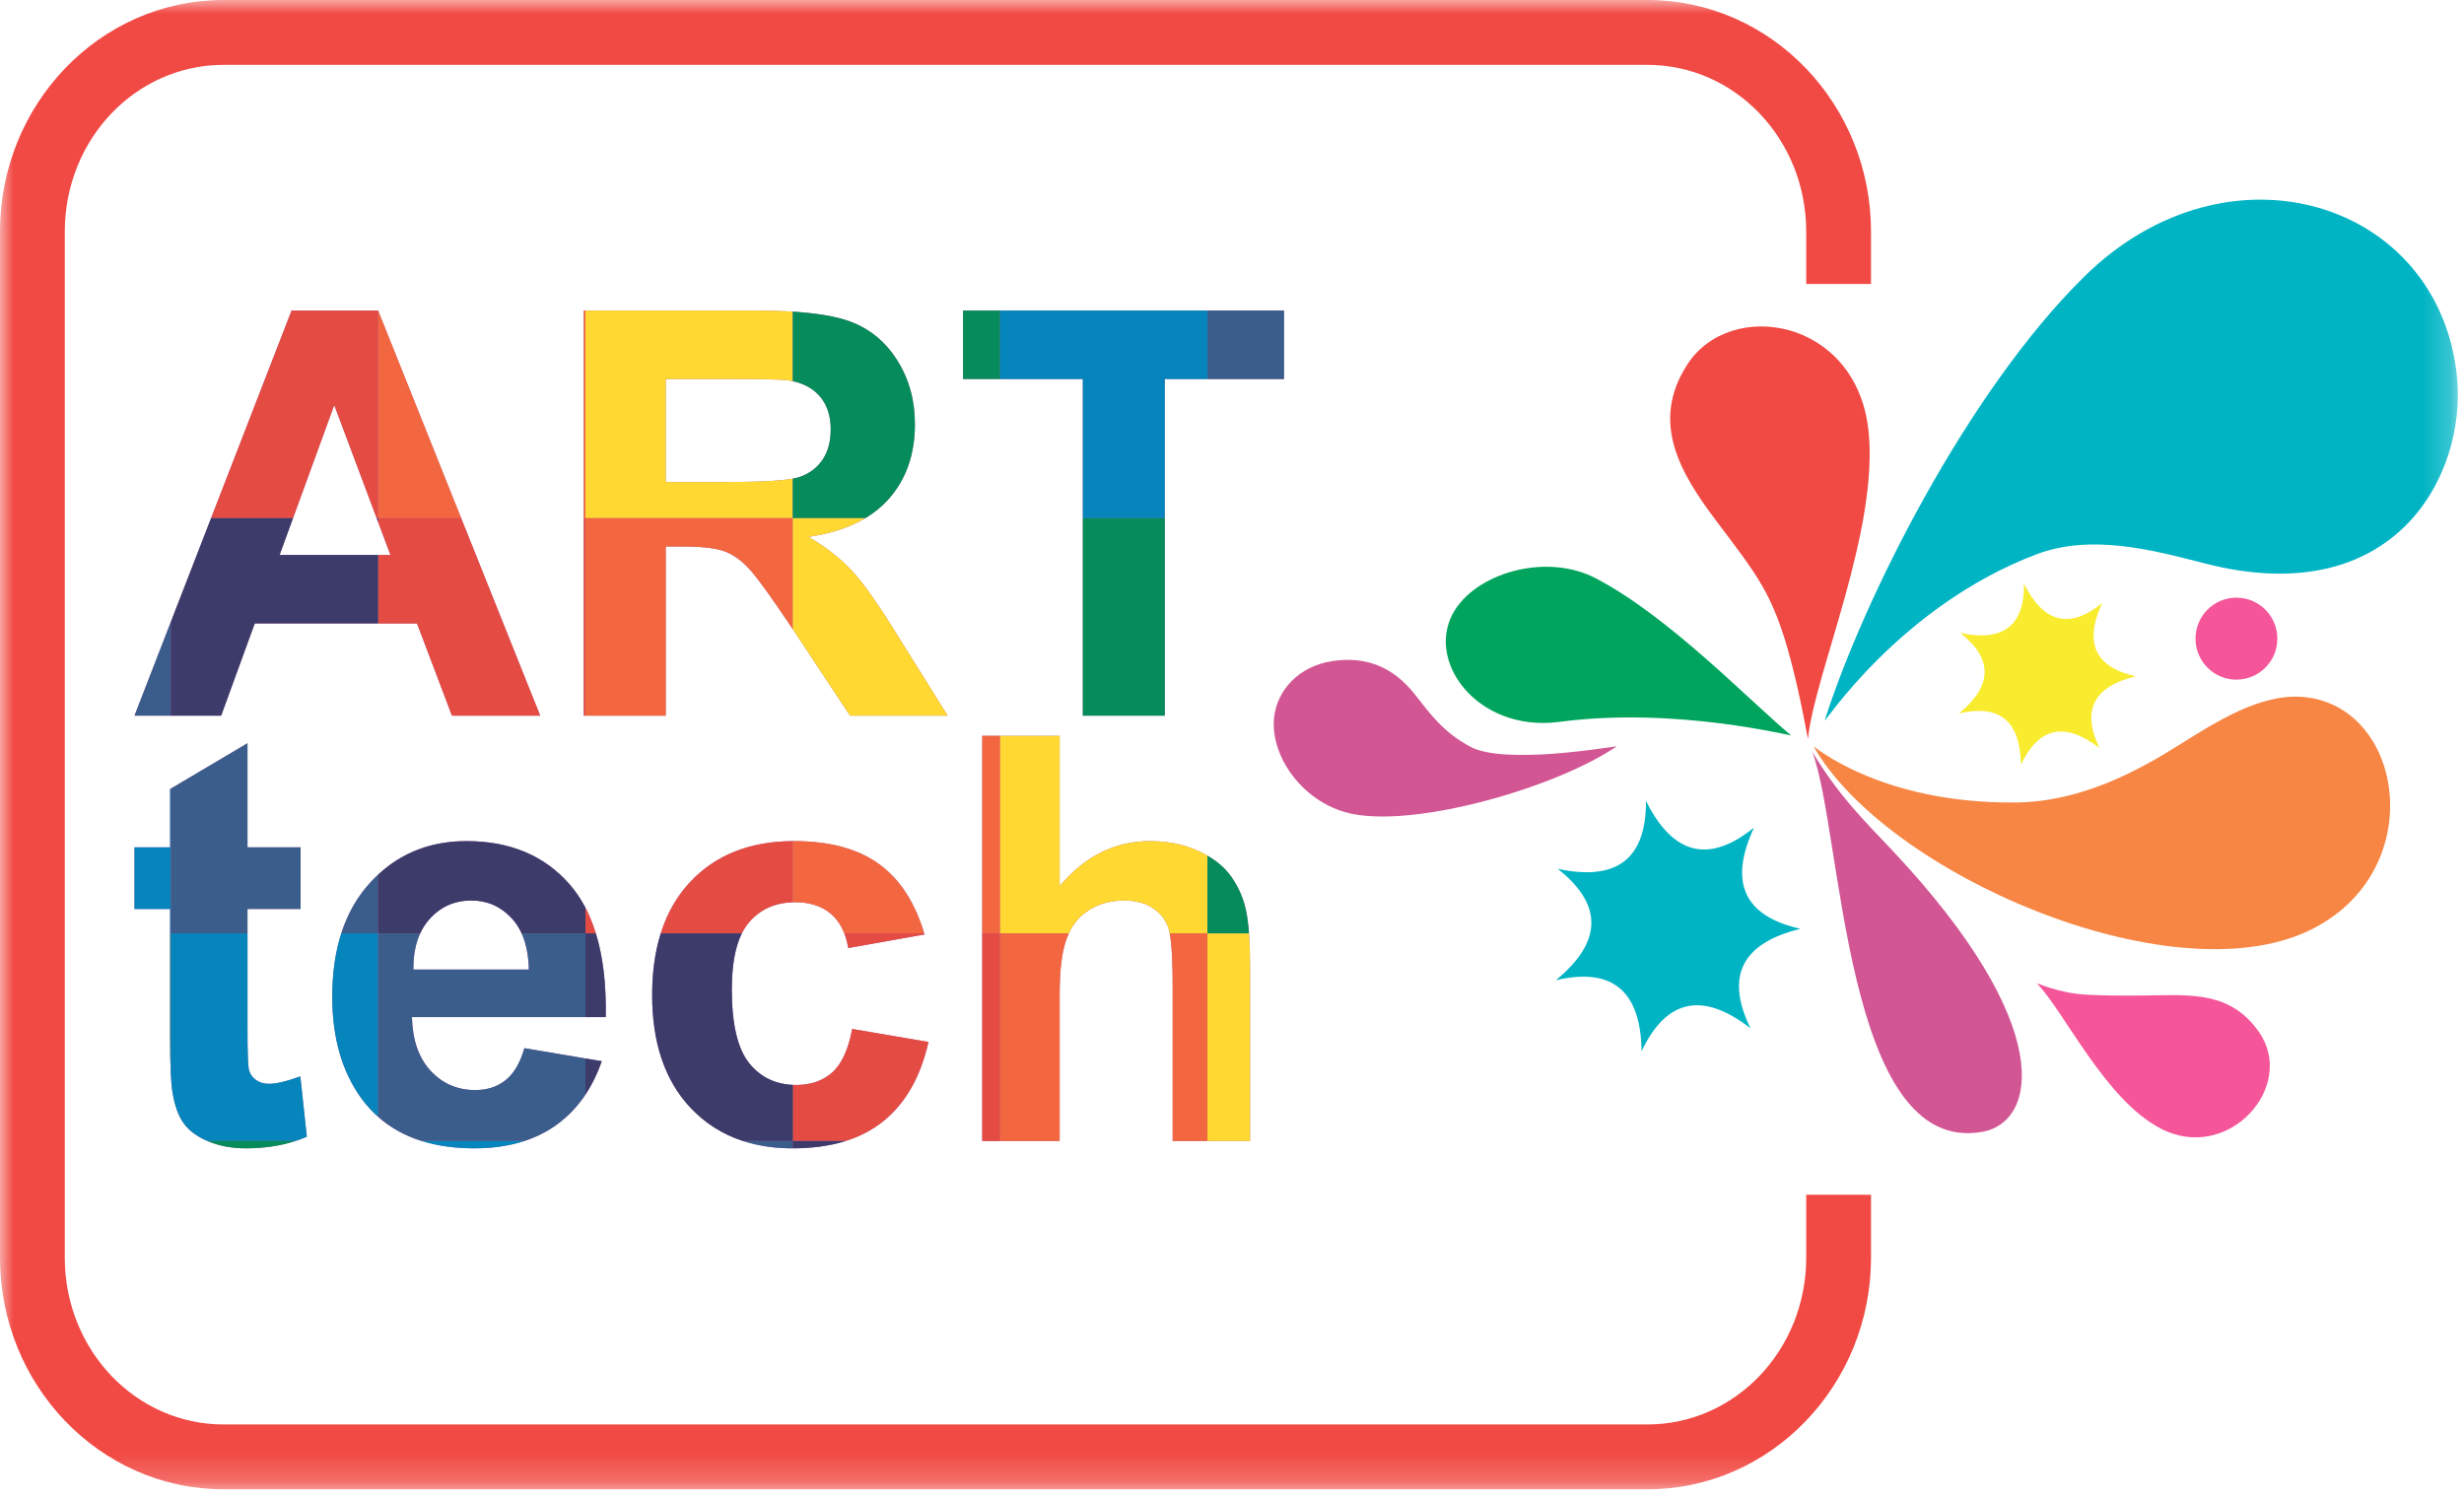 <?xml version="1.0" encoding="UTF-8"?>
<svg width="89px" height="54px" viewBox="0 0 89 54" version="1.1" xmlns="http://www.w3.org/2000/svg" xmlns:xlink="http://www.w3.org/1999/xlink">
    <!-- Generator: Sketch 45.2 (43514) - http://www.bohemiancoding.com/sketch -->
    <title>Group 11</title>
    <desc>Created with Sketch.</desc>
    <defs>
        <polygon id="path-1" points="0 53.799 88.78 53.799 88.78 0 0 0"></polygon>
    </defs>
    <g id="Page-1" stroke="none" stroke-width="1" fill="none" fill-rule="evenodd">
        <g id="2-My-Business-Hower" transform="translate(-1075, -2506)">
            <g id="Tehnology" transform="translate(80, 2174)">
                <g id="Icons" transform="translate(20, 0)">
                    <g id="Normal">
                        <g id="Howers" transform="translate(0, 293)">
                            <g id="Group-11" transform="translate(975, 39)">
                                <g id="Page-1">
                                    <path d="M14.104,20.048 L12.073,14.632 L10.1,20.048 L14.104,20.048 Z M24.046,17.412 L26.23,17.412 C27.645,17.412 28.526,17.351 28.88,17.232 C29.23,17.112 29.509,16.904 29.707,16.611 C29.907,16.318 30.006,15.951 30.006,15.511 C30.006,15.017 29.873,14.622 29.612,14.316 C29.349,14.012 28.979,13.822 28.502,13.743 C28.261,13.709 27.543,13.692 26.349,13.692 L24.046,13.692 L24.046,17.412 Z M21.087,25.853 L21.087,11.219 L27.302,11.219 C28.863,11.219 29.999,11.352 30.707,11.614 C31.417,11.877 31.982,12.343 32.407,13.014 C32.832,13.688 33.047,14.455 33.047,15.321 C33.047,16.421 32.727,17.327 32.085,18.042 C31.441,18.758 30.482,19.207 29.203,19.395 C29.84,19.766 30.363,20.174 30.775,20.621 C31.19,21.067 31.748,21.861 32.448,22.998 L34.231,25.853 L30.703,25.853 L28.588,22.658 C27.829,21.524 27.309,20.808 27.026,20.512 C26.747,20.219 26.451,20.014 26.138,19.905 C25.822,19.797 25.325,19.742 24.645,19.742 L24.046,19.742 L24.046,25.853 L21.087,25.853 Z M39.112,25.853 L39.112,13.692 L34.785,13.692 L34.785,11.219 L46.378,11.219 L46.378,13.692 L42.072,13.692 L42.072,25.853 L39.112,25.853 Z M19.512,25.853 L16.324,25.853 L15.063,22.521 L9.202,22.521 L7.987,25.853 L4.858,25.853 L10.532,11.219 L13.086,11.219 L13.658,11.219 L16.289,17.798 L19.512,25.853 Z" id="Fill-1" fill="#A767AA"></path>
                                    <path d="M19.104,35.024 C19.083,34.21 18.875,33.589 18.478,33.167 C18.08,32.741 17.597,32.53 17.025,32.53 C16.416,32.53 15.913,32.755 15.515,33.201 C15.117,33.648 14.923,34.257 14.93,35.024 L19.104,35.024 Z M18.94,37.864 L21.737,38.334 C21.379,39.36 20.811,40.14 20.039,40.678 C19.264,41.213 18.294,41.482 17.134,41.482 C15.294,41.482 13.93,40.88 13.049,39.673 C12.351,38.706 12.001,37.486 12.001,36.012 C12.001,34.254 12.461,32.874 13.376,31.879 C14.291,30.882 15.45,30.384 16.851,30.384 C18.423,30.384 19.665,30.906 20.576,31.948 C21.485,32.99 21.92,34.588 21.879,36.741 L14.879,36.741 C14.9,37.571 15.123,38.219 15.556,38.683 C15.985,39.145 16.522,39.377 17.161,39.377 C17.6,39.377 17.968,39.258 18.263,39.019 C18.563,38.781 18.787,38.396 18.94,37.864 L18.94,37.864 Z M38.275,26.582 L38.275,32.005 C39.183,30.926 40.272,30.384 41.534,30.384 C42.183,30.384 42.769,30.503 43.289,30.741 C43.81,30.983 44.201,31.286 44.466,31.661 C44.732,32.033 44.912,32.444 45.007,32.898 C45.106,33.351 45.153,34.053 45.153,35.003 L45.153,41.217 L42.357,41.217 L42.357,35.623 C42.357,34.513 42.303,33.807 42.197,33.507 C42.088,33.208 41.898,32.97 41.626,32.796 C41.354,32.618 41.014,32.53 40.602,32.53 C40.133,32.53 39.714,32.642 39.343,32.871 C38.973,33.095 38.704,33.437 38.533,33.892 C38.36,34.346 38.275,35.02 38.275,35.909 L38.275,41.217 L35.479,41.217 L35.479,26.582 L38.275,26.582 Z M10.858,30.608 L10.858,32.836 L8.94,32.836 L8.94,37.132 C8.94,38.005 8.957,38.511 8.994,38.655 C9.032,38.798 9.113,38.917 9.246,39.012 C9.375,39.104 9.531,39.152 9.718,39.152 C9.981,39.152 10.354,39.063 10.848,38.883 L11.083,41.063 C10.433,41.343 9.698,41.482 8.875,41.482 C8.372,41.482 7.92,41.397 7.514,41.227 C7.11,41.056 6.813,40.835 6.626,40.565 C6.436,40.293 6.307,39.928 6.232,39.466 C6.174,39.139 6.144,38.478 6.144,37.479 L6.144,32.836 L4.858,32.836 L4.858,30.608 L6.144,30.608 L6.144,28.504 L8.94,26.848 L8.94,30.608 L10.858,30.608 Z M24.775,32.035 C24.814,31.988 24.855,31.942 24.896,31.896 L24.898,31.894 L24.9,31.892 L24.941,31.848 C25.862,30.871 27.111,30.384 28.686,30.384 C29.972,30.384 30.996,30.664 31.758,31.219 C32.517,31.774 33.06,32.618 33.394,33.756 L30.639,34.247 C30.546,33.699 30.336,33.286 30.006,33.006 C29.676,32.731 29.251,32.592 28.727,32.592 C28.03,32.592 27.471,32.833 27.057,33.317 C26.641,33.801 26.434,34.608 26.434,35.742 C26.434,37.003 26.645,37.892 27.067,38.413 C27.489,38.934 28.053,39.193 28.761,39.193 C29.292,39.193 29.727,39.04 30.064,38.737 C30.404,38.434 30.642,37.912 30.782,37.17 L33.536,37.64 C33.251,38.906 32.703,39.864 31.894,40.511 C31.084,41.158 29.999,41.482 28.635,41.482 L28.568,41.482 L28.563,41.482 L28.5,41.481 L28.492,41.481 L28.487,41.481 L28.42,41.479 L28.42,41.479 L28.419,41.479 L28.366,41.477 L28.354,41.477 L28.349,41.477 L28.341,41.476 L28.288,41.474 L28.279,41.473 L28.275,41.473 L28.261,41.473 L28.21,41.47 L28.209,41.47 L28.196,41.469 L28.183,41.468 L28.144,41.465 L28.14,41.464 L28.131,41.463 L28.118,41.463 L28.08,41.46 L28.07,41.459 L28.067,41.459 L28.002,41.453 L27.938,41.447 L27.934,41.446 L27.926,41.445 L27.875,41.44 L27.866,41.439 L27.862,41.439 L27.85,41.437 L27.799,41.431 C26.639,41.281 25.683,40.808 24.938,40.014 C24.016,39.032 23.556,37.677 23.556,35.943 C23.556,34.97 23.699,34.117 23.983,33.384 C23.998,33.346 24.014,33.307 24.03,33.267 L24.042,33.239 C24.054,33.21 24.066,33.181 24.079,33.153 L24.091,33.125 C24.104,33.096 24.118,33.068 24.131,33.04 L24.144,33.013 L24.157,32.985 L24.171,32.958 L24.198,32.905 L24.2,32.9 C24.227,32.847 24.256,32.793 24.285,32.741 L24.301,32.715 L24.313,32.694 L24.315,32.689 L24.331,32.662 L24.344,32.64 L24.346,32.637 L24.362,32.61 L24.365,32.606 L24.375,32.59 L24.378,32.585 L24.393,32.559 L24.394,32.559 L24.407,32.539 L24.41,32.533 L24.426,32.508 L24.43,32.502 L24.442,32.483 L24.442,32.483 L24.459,32.457 L24.46,32.455 L24.476,32.433 L24.492,32.408 L24.496,32.403 L24.514,32.377 L24.541,32.338 L24.543,32.335 L24.544,32.334 L24.561,32.309 L24.578,32.285 L24.59,32.269 L24.596,32.261 L24.614,32.238 L24.616,32.234 L24.622,32.226 L24.65,32.19 L24.655,32.183 L24.657,32.18 L24.692,32.136 L24.696,32.131 L24.732,32.086 L24.734,32.084 L24.771,32.04 L24.775,32.035 Z" id="Fill-3" fill="#A767AA"></path>
                                    <polygon id="Fill-5" fill="#E44C43" points="10.531 11.219 13.658 11.219 13.658 18.718 13.605 18.718 12.073 14.632 10.584 18.718 7.624 18.718"></polygon>
                                    <path d="M16.658,18.718 L13.658,18.718 L13.658,11.219 L16.289,17.798 L16.658,18.718 Z M21.087,18.718 L21.147,18.718 L21.147,11.219 L21.087,11.219 L21.087,18.718 Z" id="Fill-7" fill="#F36740"></path>
                                    <path d="M21.147,11.219 L27.302,11.219 C27.788,11.219 28.232,11.232 28.635,11.257 L28.635,13.769 C28.592,13.759 28.548,13.751 28.502,13.743 C28.261,13.709 27.543,13.692 26.349,13.692 L24.046,13.692 L24.046,17.412 L26.23,17.412 C27.389,17.412 28.189,17.371 28.635,17.291 L28.635,18.718 L21.147,18.718 L21.147,11.219 Z" id="Fill-9" fill="#FFD832"></path>
                                    <path d="M31.255,18.718 L28.635,18.718 L28.635,17.29 C28.734,17.273 28.816,17.253 28.88,17.231 C29.23,17.112 29.509,16.904 29.707,16.612 C29.907,16.318 30.006,15.951 30.006,15.511 C30.006,15.017 29.873,14.622 29.611,14.315 C29.374,14.041 29.048,13.859 28.635,13.769 L28.635,11.257 C29.528,11.315 30.219,11.434 30.707,11.614 C31.418,11.877 31.982,12.343 32.407,13.014 C32.833,13.688 33.047,14.455 33.047,15.32 C33.047,16.421 32.727,17.327 32.085,18.042 C31.85,18.303 31.574,18.528 31.255,18.718 L31.255,18.718 Z M34.785,13.692 L36.124,13.692 L36.124,11.219 L34.785,11.219 L34.785,13.692 Z" id="Fill-11" fill="#058C5A"></path>
                                    <polygon id="Fill-13" fill="#0585BB" points="36.124 11.219 43.613 11.219 43.613 13.692 42.071 13.692 42.071 18.718 39.112 18.718 39.112 13.692 36.124 13.692"></polygon>
                                    <mask id="mask-2" fill="white">
                                        <use xlink:href="#path-1"></use>
                                    </mask>
                                    <g id="Clip-16"></g>
                                    <polygon id="Fill-15" fill="#3B5D8B" mask="url(#mask-2)" points="43.613 13.692 46.378 13.692 46.378 11.219 43.613 11.219"></polygon>
                                    <path d="M21.087,25.853 L21.146,25.853 L21.146,18.718 L21.087,18.718 L21.087,25.853 Z M13.658,18.718 L16.658,18.718 L19.512,25.853 L16.325,25.853 L15.062,22.522 L13.658,22.522 L13.658,20.048 L14.103,20.048 L13.658,18.86 L13.658,18.718 Z" id="Fill-17" fill="#E44C43" mask="url(#mask-2)"></path>
                                    <path d="M21.147,18.718 L28.635,18.718 L28.635,22.73 L28.588,22.658 C27.829,21.524 27.309,20.808 27.026,20.512 C26.747,20.219 26.451,20.014 26.138,19.905 C25.822,19.797 25.325,19.742 24.645,19.742 L24.046,19.742 L24.046,25.853 L21.147,25.853 L21.147,18.718 Z" id="Fill-18" fill="#F36740" mask="url(#mask-2)"></path>
                                    <path d="M28.635,18.718 L31.255,18.718 C30.699,19.05 30.016,19.275 29.203,19.395 C29.84,19.766 30.363,20.174 30.775,20.621 C31.19,21.067 31.748,21.861 32.448,22.998 L34.231,25.853 L30.703,25.853 L28.635,22.73 L28.635,18.718 Z" id="Fill-19" fill="#FFD832" mask="url(#mask-2)"></path>
                                    <polygon id="Fill-20" fill="#058C5A" mask="url(#mask-2)" points="39.112 25.853 42.071 25.853 42.071 18.718 39.112 18.718"></polygon>
                                    <polygon id="Fill-21" fill="#3B5D8B" mask="url(#mask-2)" points="6.169 22.471 6.169 25.853 4.858 25.853"></polygon>
                                    <path d="M13.605,18.718 L13.658,18.718 L13.658,18.86 L13.605,18.718 Z M7.624,18.718 L10.584,18.718 L10.1,20.048 L13.658,20.048 L13.658,22.521 L9.202,22.521 L7.988,25.853 L6.169,25.853 L6.169,22.471 L7.624,18.718 Z" id="Fill-22" fill="#3C3B69" mask="url(#mask-2)"></path>
                                    <path d="M21.523,33.717 L21.147,33.717 L21.147,32.789 C21.295,33.073 21.42,33.382 21.523,33.717 M28.635,30.384 L28.635,32.593 C27.981,32.614 27.453,32.855 27.057,33.317 C26.958,33.432 26.871,33.566 26.796,33.717 L23.867,33.717 C23.902,33.603 23.941,33.493 23.983,33.384 C23.998,33.345 24.014,33.307 24.03,33.268 L24.042,33.239 C24.054,33.21 24.066,33.182 24.079,33.153 L24.091,33.125 C24.104,33.096 24.118,33.068 24.131,33.04 L24.144,33.013 L24.157,32.985 L24.172,32.957 L24.198,32.905 L24.2,32.9 C24.228,32.847 24.256,32.793 24.285,32.741 L24.301,32.715 L24.313,32.694 L24.315,32.689 L24.331,32.662 L24.344,32.64 L24.346,32.637 L24.362,32.61 L24.365,32.606 L24.375,32.59 L24.378,32.585 L24.393,32.559 L24.394,32.559 L24.407,32.539 L24.41,32.533 L24.426,32.508 L24.43,32.503 L24.442,32.483 L24.442,32.483 L24.458,32.458 L24.46,32.455 L24.475,32.433 L24.492,32.407 L24.496,32.403 L24.514,32.377 L24.541,32.338 L24.543,32.335 L24.544,32.334 L24.561,32.309 L24.578,32.286 L24.59,32.269 L24.596,32.261 L24.614,32.238 L24.617,32.233 L24.622,32.226 L24.651,32.189 L24.655,32.183 L24.657,32.18 L24.692,32.136 L24.696,32.131 L24.732,32.086 L24.734,32.084 L24.771,32.04 L24.775,32.035 C24.814,31.988 24.855,31.941 24.896,31.896 L24.898,31.894 L24.9,31.893 L24.941,31.849 C25.853,30.882 27.084,30.394 28.635,30.384" id="Fill-23" fill="#E44C43" mask="url(#mask-2)"></path>
                                    <path d="M33.382,33.717 L30.497,33.717 C30.383,33.424 30.219,33.188 30.006,33.007 C29.676,32.731 29.25,32.592 28.727,32.592 C28.697,32.592 28.666,32.592 28.635,32.593 L28.635,30.384 L28.686,30.384 C29.972,30.384 30.996,30.664 31.758,31.218 C32.507,31.767 33.048,32.599 33.382,33.717 L33.382,33.717 Z M35.479,33.717 L36.124,33.717 L36.124,26.582 L35.479,26.582 L35.479,33.717 Z" id="Fill-24" fill="#F36740" mask="url(#mask-2)"></path>
                                    <path d="M43.613,30.909 L43.613,33.717 L42.251,33.717 C42.235,33.633 42.217,33.563 42.197,33.507 C42.088,33.208 41.898,32.97 41.626,32.796 C41.354,32.619 41.014,32.53 40.602,32.53 C40.133,32.53 39.714,32.642 39.344,32.87 C39.022,33.066 38.777,33.347 38.606,33.717 L36.124,33.717 L36.124,26.583 L38.276,26.583 L38.276,32.005 C39.183,30.926 40.272,30.384 41.534,30.384 C42.184,30.384 42.769,30.503 43.289,30.742 C43.404,30.795 43.511,30.851 43.613,30.909" id="Fill-25" fill="#FFD832" mask="url(#mask-2)"></path>
                                    <path d="M45.114,33.717 L43.613,33.717 L43.613,30.91 C43.975,31.12 44.259,31.369 44.466,31.661 C44.732,32.033 44.912,32.444 45.007,32.898 C45.054,33.114 45.089,33.387 45.114,33.717" id="Fill-26" fill="#058C5A" mask="url(#mask-2)"></path>
                                    <polygon id="Fill-27" fill="#0585BB" mask="url(#mask-2)" points="6.169 28.489 6.169 33.717 6.144 33.717 6.144 32.837 4.858 32.837 4.858 30.608 6.144 30.608 6.144 28.504"></polygon>
                                    <path d="M8.939,33.717 L6.169,33.717 L6.169,28.489 L8.939,26.848 L8.939,30.608 L10.858,30.608 L10.858,32.836 L8.939,32.836 L8.939,33.717 Z M13.658,31.594 L13.658,33.717 L12.327,33.717 C12.555,33.004 12.905,32.39 13.376,31.879 C13.467,31.78 13.561,31.685 13.658,31.594 L13.658,31.594 Z" id="Fill-28" fill="#3B5D8B" mask="url(#mask-2)"></path>
                                    <path d="M21.147,32.789 L21.147,33.717 L18.842,33.717 C18.746,33.507 18.625,33.323 18.478,33.167 C18.08,32.741 17.597,32.53 17.025,32.53 C16.417,32.53 15.913,32.755 15.515,33.201 C15.378,33.354 15.266,33.526 15.178,33.717 L13.658,33.717 L13.658,31.595 C14.526,30.787 15.591,30.384 16.852,30.384 C18.423,30.384 19.665,30.905 20.577,31.948 C20.793,32.196 20.983,32.477 21.147,32.789" id="Fill-29" fill="#3C3B69" mask="url(#mask-2)"></path>
                                    <path d="M30.547,41.217 L28.635,41.217 L28.635,39.19 C28.677,39.192 28.719,39.194 28.761,39.194 C29.292,39.194 29.727,39.04 30.064,38.737 C30.404,38.433 30.642,37.912 30.781,37.17 L33.537,37.64 C33.251,38.907 32.704,39.864 31.894,40.511 C31.508,40.82 31.059,41.055 30.547,41.217 L30.547,41.217 Z M35.479,41.217 L36.124,41.217 L36.124,33.717 L35.479,33.717 L35.479,41.217 Z M30.497,33.717 L33.382,33.717 L33.394,33.756 L30.639,34.246 C30.606,34.053 30.559,33.877 30.497,33.717 L30.497,33.717 Z" id="Fill-30" fill="#E44C43" mask="url(#mask-2)"></path>
                                    <path d="M42.251,33.717 L43.613,33.717 L43.613,41.217 L42.357,41.217 L42.357,35.623 C42.357,34.72 42.322,34.084 42.251,33.717 L42.251,33.717 Z M36.124,33.717 L38.607,33.717 C38.581,33.773 38.556,33.832 38.534,33.892 C38.36,34.346 38.275,35.019 38.275,35.91 L38.275,41.217 L36.124,41.217 L36.124,33.717 Z" id="Fill-31" fill="#F36740" mask="url(#mask-2)"></path>
                                    <path d="M43.613,33.717 L45.114,33.717 C45.141,34.077 45.153,34.507 45.153,35.003 L45.153,41.217 L43.613,41.217 L43.613,33.717 Z" id="Fill-32" fill="#FFD832" mask="url(#mask-2)"></path>
                                    <path d="M6.144,33.717 L6.169,33.717 L6.169,38.785 C6.152,38.445 6.144,38.01 6.144,37.479 L6.144,33.717 Z" id="Fill-33" fill="#058C5A" mask="url(#mask-2)"></path>
                                    <path d="M12.326,33.717 L13.658,33.717 L13.658,40.344 C13.434,40.147 13.231,39.922 13.049,39.673 C12.352,38.706 12.001,37.486 12.001,36.012 C12.001,35.157 12.11,34.392 12.326,33.717 L12.326,33.717 Z M6.169,33.717 L8.939,33.717 L8.939,37.132 C8.939,38.005 8.956,38.512 8.994,38.655 C9.031,38.798 9.113,38.917 9.246,39.012 C9.375,39.104 9.531,39.152 9.718,39.152 C9.981,39.152 10.354,39.063 10.848,38.883 L11.083,41.063 C10.95,41.12 10.814,41.172 10.675,41.217 L7.491,41.217 C7.098,41.047 6.81,40.829 6.626,40.566 C6.436,40.293 6.307,39.929 6.232,39.466 C6.205,39.312 6.184,39.086 6.169,38.785 L6.169,33.717 Z" id="Fill-34" fill="#0585BB" mask="url(#mask-2)"></path>
                                    <path d="M13.658,33.717 L15.178,33.717 C15.008,34.084 14.926,34.52 14.93,35.024 L19.104,35.024 C19.091,34.511 19.004,34.076 18.841,33.717 L21.147,33.717 L21.147,36.741 L14.879,36.741 C14.9,37.572 15.124,38.219 15.556,38.683 C15.984,39.145 16.522,39.377 17.161,39.377 C17.6,39.377 17.967,39.258 18.263,39.019 C18.563,38.781 18.787,38.396 18.941,37.864 L21.147,38.236 L21.147,39.541 C20.843,39.997 20.473,40.376 20.039,40.678 C19.709,40.906 19.343,41.086 18.943,41.217 L15.229,41.217 C14.625,41.027 14.101,40.737 13.658,40.344 L13.658,33.717 Z" id="Fill-35" fill="#3B5D8B" mask="url(#mask-2)"></path>
                                    <path d="M21.147,39.541 L21.147,38.236 L21.737,38.334 C21.58,38.784 21.383,39.186 21.147,39.541 L21.147,39.541 Z M23.866,33.717 L26.796,33.717 C26.555,34.203 26.434,34.878 26.434,35.743 C26.434,37.003 26.645,37.892 27.067,38.413 C27.464,38.902 27.986,39.16 28.635,39.19 L28.635,41.217 L26.834,41.217 C26.098,40.977 25.465,40.576 24.938,40.013 C24.016,39.032 23.556,37.677 23.556,35.943 C23.556,35.114 23.66,34.373 23.866,33.717 L23.866,33.717 Z M21.147,33.717 L21.523,33.717 C21.783,34.56 21.902,35.569 21.88,36.741 L21.147,36.741 L21.147,33.717 Z" id="Fill-36" fill="#3C3B69" mask="url(#mask-2)"></path>
                                    <path d="M7.49,41.217 L10.675,41.217 C10.13,41.394 9.53,41.482 8.875,41.482 C8.372,41.482 7.919,41.397 7.515,41.227 L7.49,41.217 Z" id="Fill-37" fill="#058C5A" mask="url(#mask-2)"></path>
                                    <path d="M15.229,41.217 L18.943,41.217 C18.403,41.394 17.8,41.482 17.134,41.482 C16.429,41.482 15.794,41.394 15.229,41.217" id="Fill-38" fill="#0585BB" mask="url(#mask-2)"></path>
                                    <path d="M26.834,41.217 L28.635,41.217 L28.635,41.482 L28.568,41.482 L28.563,41.482 L28.5,41.481 L28.491,41.481 L28.487,41.481 L28.42,41.479 L28.42,41.479 L28.419,41.479 L28.367,41.477 L28.354,41.477 L28.35,41.477 L28.341,41.476 L28.288,41.474 L28.279,41.473 L28.275,41.473 L28.262,41.473 L28.211,41.469 L28.209,41.469 L28.196,41.468 L28.183,41.468 L28.144,41.466 L28.14,41.465 L28.131,41.464 L28.118,41.464 L28.079,41.46 L28.07,41.459 L28.067,41.459 L28.002,41.453 L27.938,41.447 L27.934,41.446 L27.925,41.445 L27.875,41.44 L27.866,41.439 L27.862,41.439 L27.85,41.437 L27.8,41.431 C27.46,41.387 27.139,41.315 26.834,41.217" id="Fill-39" fill="#3B5D8B" mask="url(#mask-2)"></path>
                                    <path d="M28.635,41.217 L30.547,41.217 C29.986,41.394 29.349,41.482 28.635,41.482 L28.635,41.217 Z" id="Fill-40" fill="#3C3B69" mask="url(#mask-2)"></path>
                                    <path d="M63.355,29.897 C62.431,31.887 63.003,33.099 65.035,33.552 C62.904,34.07 62.315,35.275 63.228,37.147 C61.495,35.802 60.187,36.092 59.294,37.974 C59.264,35.779 58.223,34.934 56.196,35.41 C57.892,34.017 57.902,32.676 56.267,31.386 C58.412,31.844 59.464,31.016 59.453,28.932 C60.432,30.897 61.735,31.204 63.355,29.897" id="Fill-41" fill="#00B4C4" mask="url(#mask-2)"></path>
                                    <path d="M65.911,26.016 C67.312,21.625 71.058,14.168 75.261,10.013 C80.489,4.846 88.133,7.277 88.75,13.637 C89.09,17.138 86.526,22.135 79.617,20.348 C77.743,19.863 75.524,19.277 73.551,20.026 C68.583,21.912 65.845,26.223 65.911,26.016" id="Fill-42" fill="#00B4C4" mask="url(#mask-2)"></path>
                                    <path d="M65.305,26.68 C65.533,24.37 67.879,19.149 67.489,15.548 C67.05,11.501 62.51,10.753 60.946,13.167 C59.589,15.259 60.706,17.107 61.992,18.817 C63.489,20.807 64.048,21.446 64.691,23.88 C65.085,25.376 65.298,26.744 65.305,26.68" id="Fill-43" fill="#F14943" mask="url(#mask-2)"></path>
                                    <path d="M65.458,27.157 C66.56,30.023 66.602,41.809 71.62,40.883 C73.565,40.523 74.319,37.06 68.332,30.7 C67.323,29.626 66.45,28.795 65.458,27.157" id="Fill-44" fill="#D25694" mask="url(#mask-2)"></path>
                                    <path d="M65.51,26.969 C68.144,31.576 78.362,35.996 83.378,33.628 C87.785,31.547 86.88,25.471 83.169,25.175 C81.659,25.053 80.063,26.06 78.753,26.884 C77.225,27.847 75.183,28.962 72.82,28.989 C67.886,29.043 65.473,26.905 65.51,26.969" id="Fill-45" fill="#F78644" mask="url(#mask-2)"></path>
                                    <path d="M73.58,35.53 C74.574,36.56 76.031,39.712 78.034,40.762 C80.471,42.04 82.967,39.254 81.597,37.284 C80.576,35.814 79.146,35.941 77.613,35.959 C76.865,35.969 76.035,35.973 75.324,35.93 C74.307,35.868 73.53,35.477 73.58,35.53" id="Fill-46" fill="#F55599" mask="url(#mask-2)"></path>
                                    <path d="M80.779,21.59 C81.596,21.59 82.258,22.253 82.258,23.07 C82.258,23.888 81.596,24.551 80.779,24.551 C79.963,24.551 79.302,23.888 79.302,23.07 C79.302,22.253 79.963,21.59 80.779,21.59" id="Fill-47" fill="#F55599" mask="url(#mask-2)"></path>
                                    <path d="M64.692,26.562 C63.204,25.33 60.318,22.296 57.65,20.895 C55.911,19.982 53.462,20.645 52.569,22.009 C51.396,23.805 53.332,26.472 56.323,26.077 C60.567,25.516 64.754,26.613 64.692,26.562" id="Fill-48" fill="#00A45D" mask="url(#mask-2)"></path>
                                    <path d="M58.391,26.963 C56.271,28.409 51.385,29.848 48.934,29.418 C47.118,29.099 45.87,27.346 46.02,25.927 C46.127,24.916 46.928,24.069 48.102,23.885 C49.357,23.688 50.325,24.103 51.099,25.076 C51.589,25.691 52.089,26.438 53.121,26.981 C53.725,27.299 54.923,27.308 56.024,27.233 C57.285,27.144 58.42,26.944 58.391,26.963" id="Fill-49" fill="#D25694" mask="url(#mask-2)"></path>
                                    <path d="M75.931,21.788 C75.263,23.227 75.677,24.104 77.145,24.431 C75.605,24.805 75.178,25.676 75.839,27.029 C74.586,26.057 73.641,26.265 72.996,27.626 C72.974,26.039 72.221,25.43 70.757,25.773 C71.982,24.767 71.99,23.798 70.808,22.864 C72.358,23.196 73.119,22.598 73.11,21.091 C73.818,22.511 74.76,22.734 75.931,21.788" id="Fill-50" fill="#F9EB2E" mask="url(#mask-2)"></path>
                                    <path d="M65.241,10.258 L65.241,8.368 C65.241,6.692 64.594,5.179 63.548,4.089 C62.513,3.01 61.084,2.343 59.506,2.343 L8.073,2.343 C6.496,2.343 5.067,3.01 4.032,4.089 C2.987,5.179 2.34,6.692 2.34,8.368 L2.34,45.432 C2.34,47.108 2.987,48.62 4.033,49.711 C5.067,50.789 6.497,51.457 8.073,51.457 L59.506,51.457 C61.083,51.457 62.512,50.789 63.548,49.711 C64.594,48.62 65.241,47.108 65.241,45.432 L65.241,43.16 L67.581,43.16 L67.581,45.432 C67.581,47.73 66.682,49.816 65.229,51.329 C63.765,52.855 61.741,53.799 59.506,53.799 L8.073,53.799 C5.837,53.799 3.814,52.855 2.351,51.33 C0.898,49.816 5.23529416e-05,47.73 5.23529416e-05,45.432 L5.23529416e-05,8.368 C5.23529416e-05,6.069 0.898,3.983 2.351,2.469 C3.814,0.944 5.837,-0 8.073,-0 L59.506,-0 C61.742,-0 63.766,0.944 65.23,2.469 C66.682,3.983 67.581,6.069 67.581,8.368 L67.581,10.258 L65.241,10.258 Z" id="Fill-51" fill="#F14943" mask="url(#mask-2)"></path>
                                </g>
                            </g>
                        </g>
                    </g>
                </g>
            </g>
        </g>
    </g>
</svg>